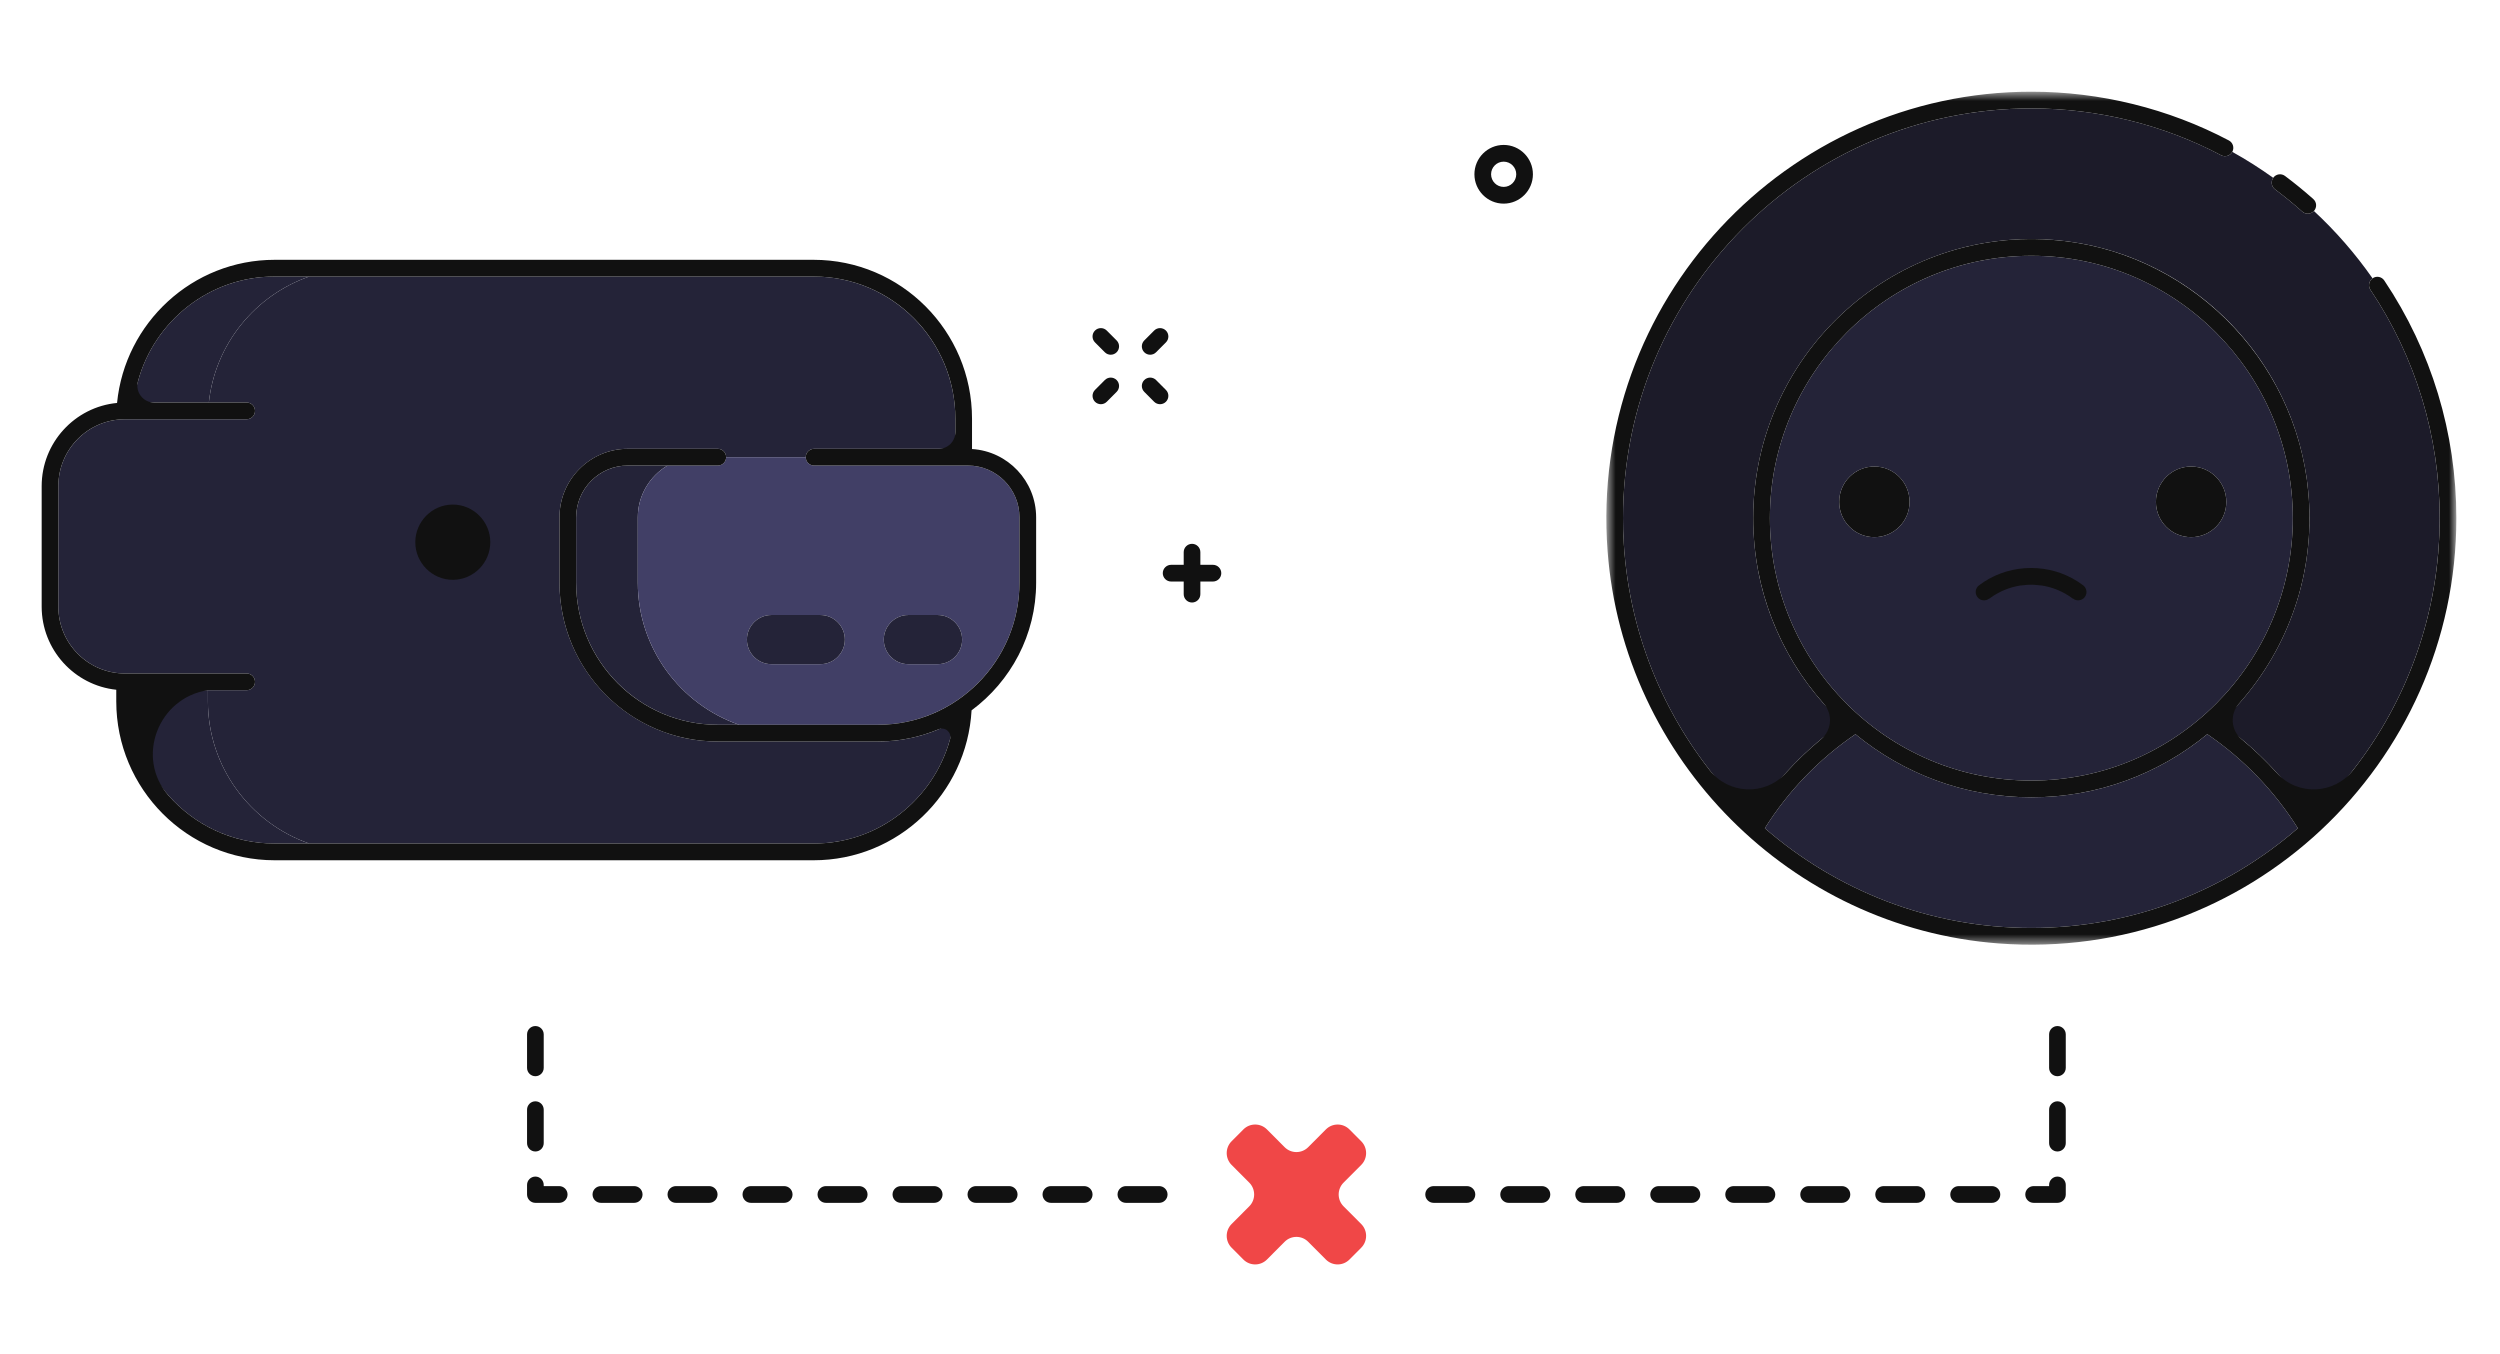 <svg xmlns="http://www.w3.org/2000/svg" xmlns:xlink="http://www.w3.org/1999/xlink" width="240" height="130" viewBox="0 0 240 130">
  <defs>
    <polygon id="no_mutual_friends_dark-a" points=".609 .615 82.21 .615 82.21 41.559 82.21 82.502 .609 82.502 .609 .615"/>
  </defs>
  <g fill="none" fill-rule="evenodd" transform="translate(4 8)">
    <path fill="#242338" d="M25.683 18.548L22.361 18.548C15.385 18.548 9.627 23.847 8.855 30.643L16.048 30.643C16.654 25.019 20.514 20.346 25.683 18.548M15.961 59.331L15.961 58.261 8.761 58.261 8.761 59.331C8.761 66.857 14.862 72.979 22.361 72.979L25.684 72.979C20.045 71.018 15.961 65.635 15.961 59.331"/>
    <path fill="#242338" d="M74.152,35.086 L87.714,35.086 L87.714,32.196 C87.714,24.67 81.613,18.548 74.114,18.548 L25.683,18.548 C20.514,20.346 16.654,25.018 16.048,30.643 L19.68,30.643 C20.122,30.643 20.48,31.003 20.48,31.446 C20.48,31.89 20.122,32.249 19.68,32.249 L8,32.249 C4.471,32.249 1.6,35.13 1.6,38.671 L1.6,50.232 C1.6,53.773 4.471,56.655 8,56.655 L19.68,56.655 C20.122,56.655 20.48,57.014 20.48,57.457 C20.48,57.901 20.122,58.26 19.68,58.26 L15.961,58.26 L15.961,59.331 C15.961,65.636 20.045,71.017 25.684,72.979 L74.114,72.979 C80.941,72.979 86.592,67.9 87.554,61.313 C85.389,62.505 82.907,63.185 80.269,63.185 L64.909,63.185 C56.527,63.185 49.709,56.342 49.709,47.931 L49.709,41.669 C49.709,38.039 52.652,35.086 56.269,35.086 L64.909,35.086 C65.351,35.086 65.709,35.446 65.709,35.889 L73.352,35.889 C73.352,35.446 73.711,35.086 74.152,35.086"/>
    <path fill="#242338" d="M57.229,47.931 L57.229,41.669 C57.229,39.554 58.38,37.699 60.081,36.692 L56.269,36.692 C53.534,36.692 51.309,38.924 51.309,41.669 L51.309,47.931 C51.309,55.457 57.41,61.579 64.909,61.579 L66.952,61.579 C61.312,59.618 57.229,54.236 57.229,47.931"/>
    <path fill="#242338" d="M11.2,35.461 C8.991,35.461 7.2,37.258 7.2,39.475 L7.2,49.43 C7.2,51.647 8.991,53.444 11.2,53.444 L16.48,53.444 C17.364,53.444 18.08,52.725 18.08,51.838 L18.08,37.066 C18.08,36.18 17.364,35.461 16.48,35.461 L11.2,35.461 Z"/>
    <path fill="#413f66" d="M86.015,55.76 L83.194,55.76 C81.9,55.76 80.843,54.699 80.843,53.401 C80.843,52.103 81.9,51.042 83.194,51.042 L86.015,51.042 C87.308,51.042 88.365,52.103 88.365,53.401 C88.365,54.699 87.308,55.76 86.015,55.76 M74.756,55.76 L70.054,55.76 C68.761,55.76 67.704,54.699 67.704,53.401 C67.704,52.103 68.761,51.042 70.054,51.042 L74.756,51.042 C76.049,51.042 77.108,52.103 77.108,53.401 C77.108,54.699 76.049,55.76 74.756,55.76 M88.909,36.692 L74.152,36.692 C73.711,36.692 73.352,36.332 73.352,35.889 L65.709,35.889 C65.709,36.332 65.351,36.692 64.909,36.692 L60.081,36.692 C58.38,37.699 57.229,39.554 57.229,41.669 L57.229,47.931 C57.229,54.236 61.313,59.618 66.952,61.579 L80.269,61.579 C87.768,61.579 93.869,55.457 93.869,47.931 L93.869,41.669 C93.869,38.924 91.644,36.692 88.909,36.692"/>
    <path fill="#111111" d="M93.869,47.931 C93.869,55.469 87.78,61.579 80.269,61.579 L66.952,61.579 L64.909,61.579 C57.398,61.579 51.309,55.469 51.309,47.931 L51.309,41.669 C51.309,38.92 53.53,36.692 56.269,36.692 L60.082,36.692 L64.909,36.692 C65.351,36.692 65.709,36.332 65.709,35.889 C65.709,35.446 65.351,35.086 64.909,35.086 L56.269,35.086 C52.646,35.086 49.709,38.033 49.709,41.669 L49.709,47.931 C49.709,56.356 56.515,63.185 64.909,63.185 L80.269,63.185 C82.339,63.185 84.312,62.766 86.111,62.011 C86.745,61.745 87.387,62.314 87.203,62.978 C85.611,68.737 80.353,72.979 74.114,72.979 L25.684,72.979 L22.361,72.979 C18.309,72.979 14.666,71.192 12.171,68.361 C8.975,64.733 11.187,58.97 15.961,58.26 L19.68,58.26 C20.122,58.26 20.48,57.901 20.48,57.457 C20.48,57.014 20.122,56.655 19.68,56.655 L8,56.655 C4.466,56.655 1.6,53.78 1.6,50.232 L1.6,38.671 C1.6,35.125 4.466,32.249 8,32.249 L19.68,32.249 C20.122,32.249 20.48,31.89 20.48,31.446 C20.48,31.003 20.122,30.643 19.68,30.643 L16.048,30.643 L10.793,30.643 C9.736,30.643 8.967,29.633 9.245,28.609 C10.818,22.819 16.099,18.548 22.361,18.548 L25.683,18.548 L74.114,18.548 C81.625,18.548 87.714,24.658 87.714,32.196 L87.714,33.48 C87.714,34.367 86.998,35.086 86.114,35.086 L74.152,35.086 C73.711,35.086 73.352,35.446 73.352,35.889 C73.352,36.332 73.711,36.692 74.152,36.692 L88.909,36.692 C91.648,36.692 93.869,38.92 93.869,41.669 L93.869,47.931 Z M89.314,35.107 L89.314,32.196 C89.314,23.785 82.495,16.942 74.114,16.942 L22.361,16.942 C14.489,16.942 7.997,22.98 7.237,30.683 C3.183,31.07 0,34.503 0,38.671 L0,50.232 C0,54.375 3.143,57.793 7.161,58.216 L7.161,59.331 C7.161,67.741 13.979,74.585 22.361,74.585 L74.114,74.585 C82.205,74.585 88.82,68.202 89.271,60.194 C93.021,57.414 95.469,52.959 95.469,47.931 L95.469,41.669 C95.469,38.176 92.743,35.319 89.314,35.107 L89.314,35.107 Z"/>
    <path fill="#242338" d="M74.756 51.042L70.054 51.042C68.761 51.042 67.704 52.103 67.704 53.4 67.704 54.699 68.761 55.76 70.054 55.76L74.756 55.76C76.049 55.76 77.107 54.699 77.107 53.4 77.107 52.103 76.049 51.042 74.756 51.042M86.015 51.042L83.194 51.042C81.9 51.042 80.843 52.103 80.843 53.4 80.843 54.699 81.9 55.76 83.194 55.76L86.015 55.76C87.308 55.76 88.365 54.699 88.365 53.4 88.365 52.103 87.308 51.042 86.015 51.042"/>
    <path fill="#111111" d="M112.443 46.222L111.235 46.222 111.235 45.009C111.235 44.565 110.877 44.207 110.435 44.207 109.994 44.207 109.635 44.565 109.635 45.009L109.635 46.222 108.427 46.222C107.986 46.222 107.627 46.581 107.627 47.024 107.627 47.468 107.986 47.827 108.427 47.827L109.635 47.827 109.635 49.04C109.635 49.483 109.994 49.842 110.435 49.842 110.877 49.842 111.235 49.483 111.235 49.04L111.235 47.827 112.443 47.827C112.885 47.827 113.243 47.468 113.243 47.024 113.243 46.581 112.885 46.222 112.443 46.222M106.798 23.734L105.851 24.683C105.538 24.997 105.538 25.506 105.851 25.819 106.007 25.975 106.212 26.054 106.417 26.054 106.622 26.054 106.826 25.975 106.982 25.819L107.929 24.869C108.242 24.555 108.242 24.048 107.929 23.734 107.616 23.42 107.11 23.42 106.798 23.734M102.065 28.484L101.118 29.433C100.806 29.747 100.806 30.255 101.118 30.569 101.274 30.725 101.479 30.804 101.684 30.804 101.889 30.804 102.094 30.725 102.25 30.569L103.196 29.619C103.509 29.305 103.509 28.798 103.196 28.484 102.883 28.17 102.378 28.17 102.065 28.484M106.982 28.484C106.669 28.17 106.164 28.17 105.851 28.484 105.538 28.798 105.538 29.305 105.851 29.619L106.797 30.569C106.953 30.725 107.158 30.804 107.363 30.804 107.568 30.804 107.773 30.725 107.929 30.569 108.241 30.255 108.241 29.747 107.929 29.433L106.982 28.484zM102.249 23.734C101.937 23.42 101.431 23.42 101.118 23.734 100.805 24.048 100.805 24.555 101.118 24.869L102.065 25.819C102.221 25.975 102.425 26.054 102.63 26.054 102.835 26.054 103.04 25.975 103.196 25.819 103.509 25.506 103.509 24.997 103.196 24.683L102.249 23.734zM140.352 9.943C139.686 9.943 139.144 9.399 139.144 8.731 139.144 8.062 139.686 7.519 140.352 7.519 141.019 7.519 141.56 8.062 141.56 8.731 141.56 9.399 141.019 9.943 140.352 9.943M140.352 5.913C138.804 5.913 137.544 7.178 137.544 8.731 137.544 10.284 138.804 11.549 140.352 11.549 141.901 11.549 143.16 10.284 143.16 8.731 143.16 7.178 141.901 5.913 140.352 5.913"/>
    <path fill="#1c1b29" d="M209.226,6.904 C203.652,3.963 197.352,2.408 191.009,2.408 C169.395,2.408 151.809,20.055 151.809,41.746 C151.809,53.048 156.59,63.244 164.22,70.426 C166.494,66.868 169.446,63.8 172.88,61.396 C167.613,56.498 164.308,49.504 164.308,41.746 C164.308,26.971 176.286,14.95 191.009,14.95 C205.733,14.95 217.711,26.971 217.711,41.746 C217.711,49.504 214.406,56.498 209.138,61.396 C212.572,63.801 215.525,66.868 217.8,70.426 C225.429,63.244 230.209,53.048 230.209,41.746 C230.209,33.893 227.911,26.312 223.562,19.822 C223.319,19.46 223.413,18.972 223.766,18.722 C222.12,16.368 220.233,14.198 218.135,12.253 C217.977,12.424 217.764,12.514 217.548,12.514 C217.359,12.514 217.169,12.448 217.017,12.312 C216.18,11.566 215.3,10.849 214.404,10.177 C214.054,9.917 213.981,9.427 214.231,9.073 C212.972,8.169 211.66,7.332 210.298,6.578 C210.088,6.961 209.614,7.109 209.226,6.904"/>
    <path fill="#242338" d="M165.425,71.512 C172.297,77.469 181.238,81.084 191.01,81.084 C200.782,81.084 209.722,77.468 216.594,71.512 C214.345,67.923 211.374,64.849 207.899,62.483 C203.294,66.267 197.412,68.542 191.01,68.542 C184.608,68.542 178.726,66.268 174.122,62.484 C170.646,64.849 167.674,67.924 165.425,71.512"/>
    <path fill="#242338" d="M175.94,36.787 C177.806,36.787 179.318,38.305 179.318,40.177 C179.318,42.049 177.806,43.567 175.94,43.567 C174.074,43.567 172.562,42.049 172.562,40.177 C172.562,38.305 174.074,36.787 175.94,36.787 M206.349,36.787 C208.214,36.787 209.727,38.305 209.727,40.177 C209.727,42.049 208.214,43.567 206.349,43.567 C204.482,43.567 202.97,42.049 202.97,40.177 C202.97,38.305 204.482,36.787 206.349,36.787 M191.01,66.936 C204.85,66.936 216.111,55.636 216.111,41.746 C216.111,27.856 204.85,16.556 191.01,16.556 C177.169,16.556 165.908,27.856 165.908,41.746 C165.908,55.636 177.169,66.936 191.01,66.936"/>
    <path fill="#111111" d="M175.94 43.567C177.806 43.567 179.318 42.049 179.318 40.177 179.318 38.305 177.806 36.786 175.94 36.786 174.074 36.786 172.562 38.305 172.562 40.177 172.562 42.049 174.074 43.567 175.94 43.567M206.349 43.567C208.214 43.567 209.727 42.049 209.727 40.177 209.727 38.305 208.214 36.786 206.349 36.786 204.482 36.786 202.97 38.305 202.97 40.177 202.97 42.049 204.482 43.567 206.349 43.567M214.403 10.178C215.301 10.849 216.18 11.567 217.017 12.312 217.17 12.448 217.359 12.515 217.547 12.515 217.763 12.515 217.977 12.424 218.135 12.253 218.138 12.25 218.143 12.248 218.147 12.244 218.439 11.913 218.409 11.405 218.079 11.111 217.208 10.336 216.293 9.588 215.359 8.89 215.005 8.625 214.503 8.699 214.239 9.054 214.235 9.06 214.235 9.067 214.231 9.073 213.982 9.427 214.054 9.918 214.403 10.178"/>
    <g transform="translate(149.6 .188)">
      <mask id="no_mutual_friends_dark-b" fill="#fff">
        <use xlink:href="#no_mutual_friends_dark-a"/>
      </mask>
      <path fill="#111111" d="M41.41,68.354 C47.812,68.354 53.694,66.08 58.299,62.295 C61.774,64.661 64.745,67.735 66.994,71.324 C60.122,77.281 51.182,80.896 41.41,80.896 C31.638,80.896 22.697,77.281 15.825,71.324 C18.074,67.736 21.046,64.661 24.522,62.296 C29.126,66.08 35.008,68.354 41.41,68.354 M41.41,16.368 C55.25,16.368 66.511,27.669 66.511,41.558 C66.511,55.448 55.25,66.748 41.41,66.748 C27.569,66.748 16.308,55.448 16.308,41.558 C16.308,27.669 27.569,16.368 41.41,16.368 M75.29,18.738 C75.043,18.37 74.546,18.273 74.179,18.52 C74.174,18.524 74.171,18.529 74.166,18.534 C73.813,18.785 73.719,19.271 73.962,19.634 C78.31,26.123 80.61,33.705 80.61,41.558 C80.61,50.677 77.497,59.078 72.286,65.755 C70.47,68.083 66.974,68.229 64.998,66.036 C63.943,64.866 62.805,63.775 61.593,62.774 C60.567,61.925 60.448,60.368 61.333,59.373 C66.047,54.07 68.699,46.884 68,39.092 C66.837,26.118 56.262,15.736 43.314,14.829 C27.733,13.739 14.708,26.151 14.708,41.558 C14.708,48.391 17.272,54.632 21.482,59.37 C22.369,60.366 22.254,61.923 21.226,62.773 C20.014,63.775 18.876,64.866 17.822,66.036 C15.846,68.229 12.35,68.083 10.534,65.755 C5.322,59.078 2.21,50.677 2.21,41.558 C2.21,19.867 19.794,2.22 41.41,2.22 C47.752,2.22 54.051,3.775 59.626,6.717 C60.014,6.922 60.488,6.773 60.698,6.39 C60.7,6.386 60.704,6.384 60.706,6.38 C60.912,5.987 60.762,5.501 60.37,5.295 C54.567,2.233 48.01,0.615 41.41,0.615 C17.876,0.615 -1.067,20.712 0.727,44.702 C2.225,64.72 18.329,80.881 38.277,82.384 C62.182,84.185 82.21,65.175 82.21,41.558 C82.21,33.384 79.817,25.493 75.29,18.738" mask="url(#no_mutual_friends_dark-b)"/>
    </g>
    <path fill="#111111" d="M39.469 40.438L39.469 40.438C37.489 40.438 35.869 42.064 35.869 44.051 35.869 46.038 37.489 47.663 39.469 47.663 41.449 47.663 43.069 46.038 43.069 44.051 43.069 42.064 41.449 40.438 39.469 40.438M195.986 48.193C194.691 47.21 193.165 46.663 191.611 46.549 191.552 46.544 191.493 46.544 191.434 46.541 191.284 46.533 191.135 46.525 190.985 46.525 190.835 46.525 190.686 46.533 190.536 46.541 190.477 46.544 190.418 46.544 190.358 46.549 188.805 46.663 187.279 47.21 185.984 48.193 185.631 48.46 185.562 48.963 185.829 49.317 185.986 49.526 186.225 49.635 186.467 49.635 186.635 49.635 186.805 49.582 186.949 49.473 186.953 49.47 186.958 49.467 186.963 49.464L186.971 49.477 187.02 49.44C187.903 48.782 188.915 48.372 189.959 48.209 190.037 48.197 190.116 48.199 190.195 48.189 190.457 48.158 190.72 48.131 190.985 48.131 191.25 48.131 191.513 48.158 191.775 48.189 191.854 48.199 191.933 48.197 192.011 48.209 193.055 48.372 194.067 48.782 194.95 49.44L194.999 49.477 195.007 49.464C195.011 49.467 195.017 49.47 195.021 49.473 195.165 49.582 195.335 49.635 195.503 49.635 195.745 49.635 195.984 49.526 196.141 49.317 196.408 48.963 196.339 48.46 195.986 48.193M151.227 105.867L148.027 105.867C147.586 105.867 147.227 106.227 147.227 106.67 147.227 107.113 147.586 107.473 148.027 107.473L151.227 107.473C151.669 107.473 152.027 107.113 152.027 106.67 152.027 106.227 151.669 105.867 151.227 105.867M158.427 105.867L155.227 105.867C154.786 105.867 154.427 106.227 154.427 106.67 154.427 107.113 154.786 107.473 155.227 107.473L158.427 107.473C158.869 107.473 159.227 107.113 159.227 106.67 159.227 106.227 158.869 105.867 158.427 105.867M144.027 105.867L140.827 105.867C140.386 105.867 140.027 106.227 140.027 106.67 140.027 107.113 140.386 107.473 140.827 107.473L144.027 107.473C144.469 107.473 144.827 107.113 144.827 106.67 144.827 106.227 144.469 105.867 144.027 105.867M136.827 105.867L133.627 105.867C133.186 105.867 132.827 106.227 132.827 106.67 132.827 107.113 133.186 107.473 133.627 107.473L136.827 107.473C137.269 107.473 137.627 107.113 137.627 106.67 137.627 106.227 137.269 105.867 136.827 105.867M193.514 90.5C193.073 90.5 192.714 90.86 192.714 91.303L192.714 94.515C192.714 94.958 193.073 95.317 193.514 95.317 193.956 95.317 194.314 94.958 194.314 94.515L194.314 91.303C194.314 90.86 193.956 90.5 193.514 90.5M187.227 105.867L184.027 105.867C183.586 105.867 183.227 106.227 183.227 106.67 183.227 107.113 183.586 107.473 184.027 107.473L187.227 107.473C187.669 107.473 188.027 107.113 188.027 106.67 188.027 106.227 187.669 105.867 187.227 105.867M193.514 104.951C193.073 104.951 192.714 105.311 192.714 105.754L192.714 105.867 191.227 105.867C190.786 105.867 190.427 106.227 190.427 106.67 190.427 107.113 190.786 107.473 191.227 107.473L193.514 107.473C193.956 107.473 194.314 107.113 194.314 106.67L194.314 105.754C194.314 105.311 193.956 104.951 193.514 104.951M193.514 97.726C193.073 97.726 192.714 98.085 192.714 98.529L192.714 101.74C192.714 102.183 193.073 102.543 193.514 102.543 193.956 102.543 194.314 102.183 194.314 101.74L194.314 98.529C194.314 98.085 193.956 97.726 193.514 97.726M165.627 105.867L162.427 105.867C161.986 105.867 161.627 106.227 161.627 106.67 161.627 107.113 161.986 107.473 162.427 107.473L165.627 107.473C166.069 107.473 166.427 107.113 166.427 106.67 166.427 106.227 166.069 105.867 165.627 105.867M172.827 105.867L169.627 105.867C169.186 105.867 168.827 106.227 168.827 106.67 168.827 107.113 169.186 107.473 169.627 107.473L172.827 107.473C173.269 107.473 173.627 107.113 173.627 106.67 173.627 106.227 173.269 105.867 172.827 105.867M180.027 105.867L176.827 105.867C176.386 105.867 176.027 106.227 176.027 106.67 176.027 107.113 176.386 107.473 176.827 107.473L180.027 107.473C180.469 107.473 180.827 107.113 180.827 106.67 180.827 106.227 180.469 105.867 180.027 105.867"/>
    <path fill="#F04747" d="M11.381,8.069 C10.756,7.442 10.756,6.425 11.381,5.797 L13.078,4.095 C13.703,3.468 13.703,2.451 13.078,1.824 L11.947,0.689 C11.322,0.061 10.309,0.061 9.684,0.689 L7.987,2.392 C7.362,3.019 6.349,3.019 5.724,2.392 L4.028,0.689 C3.402,0.061 2.389,0.061 1.764,0.689 L0.633,1.824 C0.008,2.451 0.008,3.468 0.633,4.095 L2.33,5.797 C2.955,6.425 2.955,7.442 2.33,8.069 L0.633,9.771 C0.008,10.398 0.008,11.415 0.633,12.042 L1.764,13.178 C2.389,13.805 3.402,13.805 4.028,13.178 L5.724,11.475 C6.349,10.847 7.362,10.847 7.987,11.475 L9.684,13.178 C10.309,13.805 11.322,13.805 11.947,13.178 L13.078,12.042 C13.703,11.415 13.703,10.398 13.078,9.771 L11.381,8.069 Z" transform="translate(113.6 99.737)"/>
    <path fill="#111111" d="M89.684 105.867L92.884 105.867C93.325 105.867 93.684 106.227 93.684 106.67 93.684 107.113 93.325 107.473 92.884 107.473L89.684 107.473C89.242 107.473 88.884 107.113 88.884 106.67 88.884 106.227 89.242 105.867 89.684 105.867M82.484 105.867L85.684 105.867C86.125 105.867 86.484 106.227 86.484 106.67 86.484 107.113 86.125 107.473 85.684 107.473L82.484 107.473C82.042 107.473 81.684 107.113 81.684 106.67 81.684 106.227 82.042 105.867 82.484 105.867M96.884 105.867L100.084 105.867C100.525 105.867 100.884 106.227 100.884 106.67 100.884 107.113 100.525 107.473 100.084 107.473L96.884 107.473C96.442 107.473 96.084 107.113 96.084 106.67 96.084 106.227 96.442 105.867 96.884 105.867M104.084 105.867L107.284 105.867C107.725 105.867 108.084 106.227 108.084 106.67 108.084 107.113 107.725 107.473 107.284 107.473L104.084 107.473C103.642 107.473 103.284 107.113 103.284 106.67 103.284 106.227 103.642 105.867 104.084 105.867M47.397 90.5C47.838 90.5 48.197 90.86 48.197 91.303L48.197 94.515C48.197 94.958 47.838 95.317 47.397 95.317 46.955 95.317 46.597 94.958 46.597 94.515L46.597 91.303C46.597 90.86 46.955 90.5 47.397 90.5M53.684 105.867L56.884 105.867C57.325 105.867 57.684 106.227 57.684 106.67 57.684 107.113 57.325 107.473 56.884 107.473L53.684 107.473C53.242 107.473 52.884 107.113 52.884 106.67 52.884 106.227 53.242 105.867 53.684 105.867M47.397 104.951C47.838 104.951 48.197 105.311 48.197 105.754L48.197 105.867 49.684 105.867C50.126 105.867 50.484 106.227 50.484 106.67 50.484 107.113 50.126 107.473 49.684 107.473L47.397 107.473C46.955 107.473 46.597 107.113 46.597 106.67L46.597 105.754C46.597 105.311 46.955 104.951 47.397 104.951M47.397 97.726C47.838 97.726 48.197 98.085 48.197 98.529L48.197 101.74C48.197 102.183 47.838 102.543 47.397 102.543 46.955 102.543 46.597 102.183 46.597 101.74L46.597 98.529C46.597 98.085 46.955 97.726 47.397 97.726M75.284 105.867L78.484 105.867C78.925 105.867 79.284 106.227 79.284 106.67 79.284 107.113 78.925 107.473 78.484 107.473L75.284 107.473C74.842 107.473 74.484 107.113 74.484 106.67 74.484 106.227 74.842 105.867 75.284 105.867M68.084 105.867L71.284 105.867C71.725 105.867 72.084 106.227 72.084 106.67 72.084 107.113 71.725 107.473 71.284 107.473L68.084 107.473C67.642 107.473 67.284 107.113 67.284 106.67 67.284 106.227 67.642 105.867 68.084 105.867M60.884 105.867L64.084 105.867C64.525 105.867 64.884 106.227 64.884 106.67 64.884 107.113 64.525 107.473 64.084 107.473L60.884 107.473C60.442 107.473 60.084 107.113 60.084 106.67 60.084 106.227 60.442 105.867 60.884 105.867"/>
  </g>
</svg>
